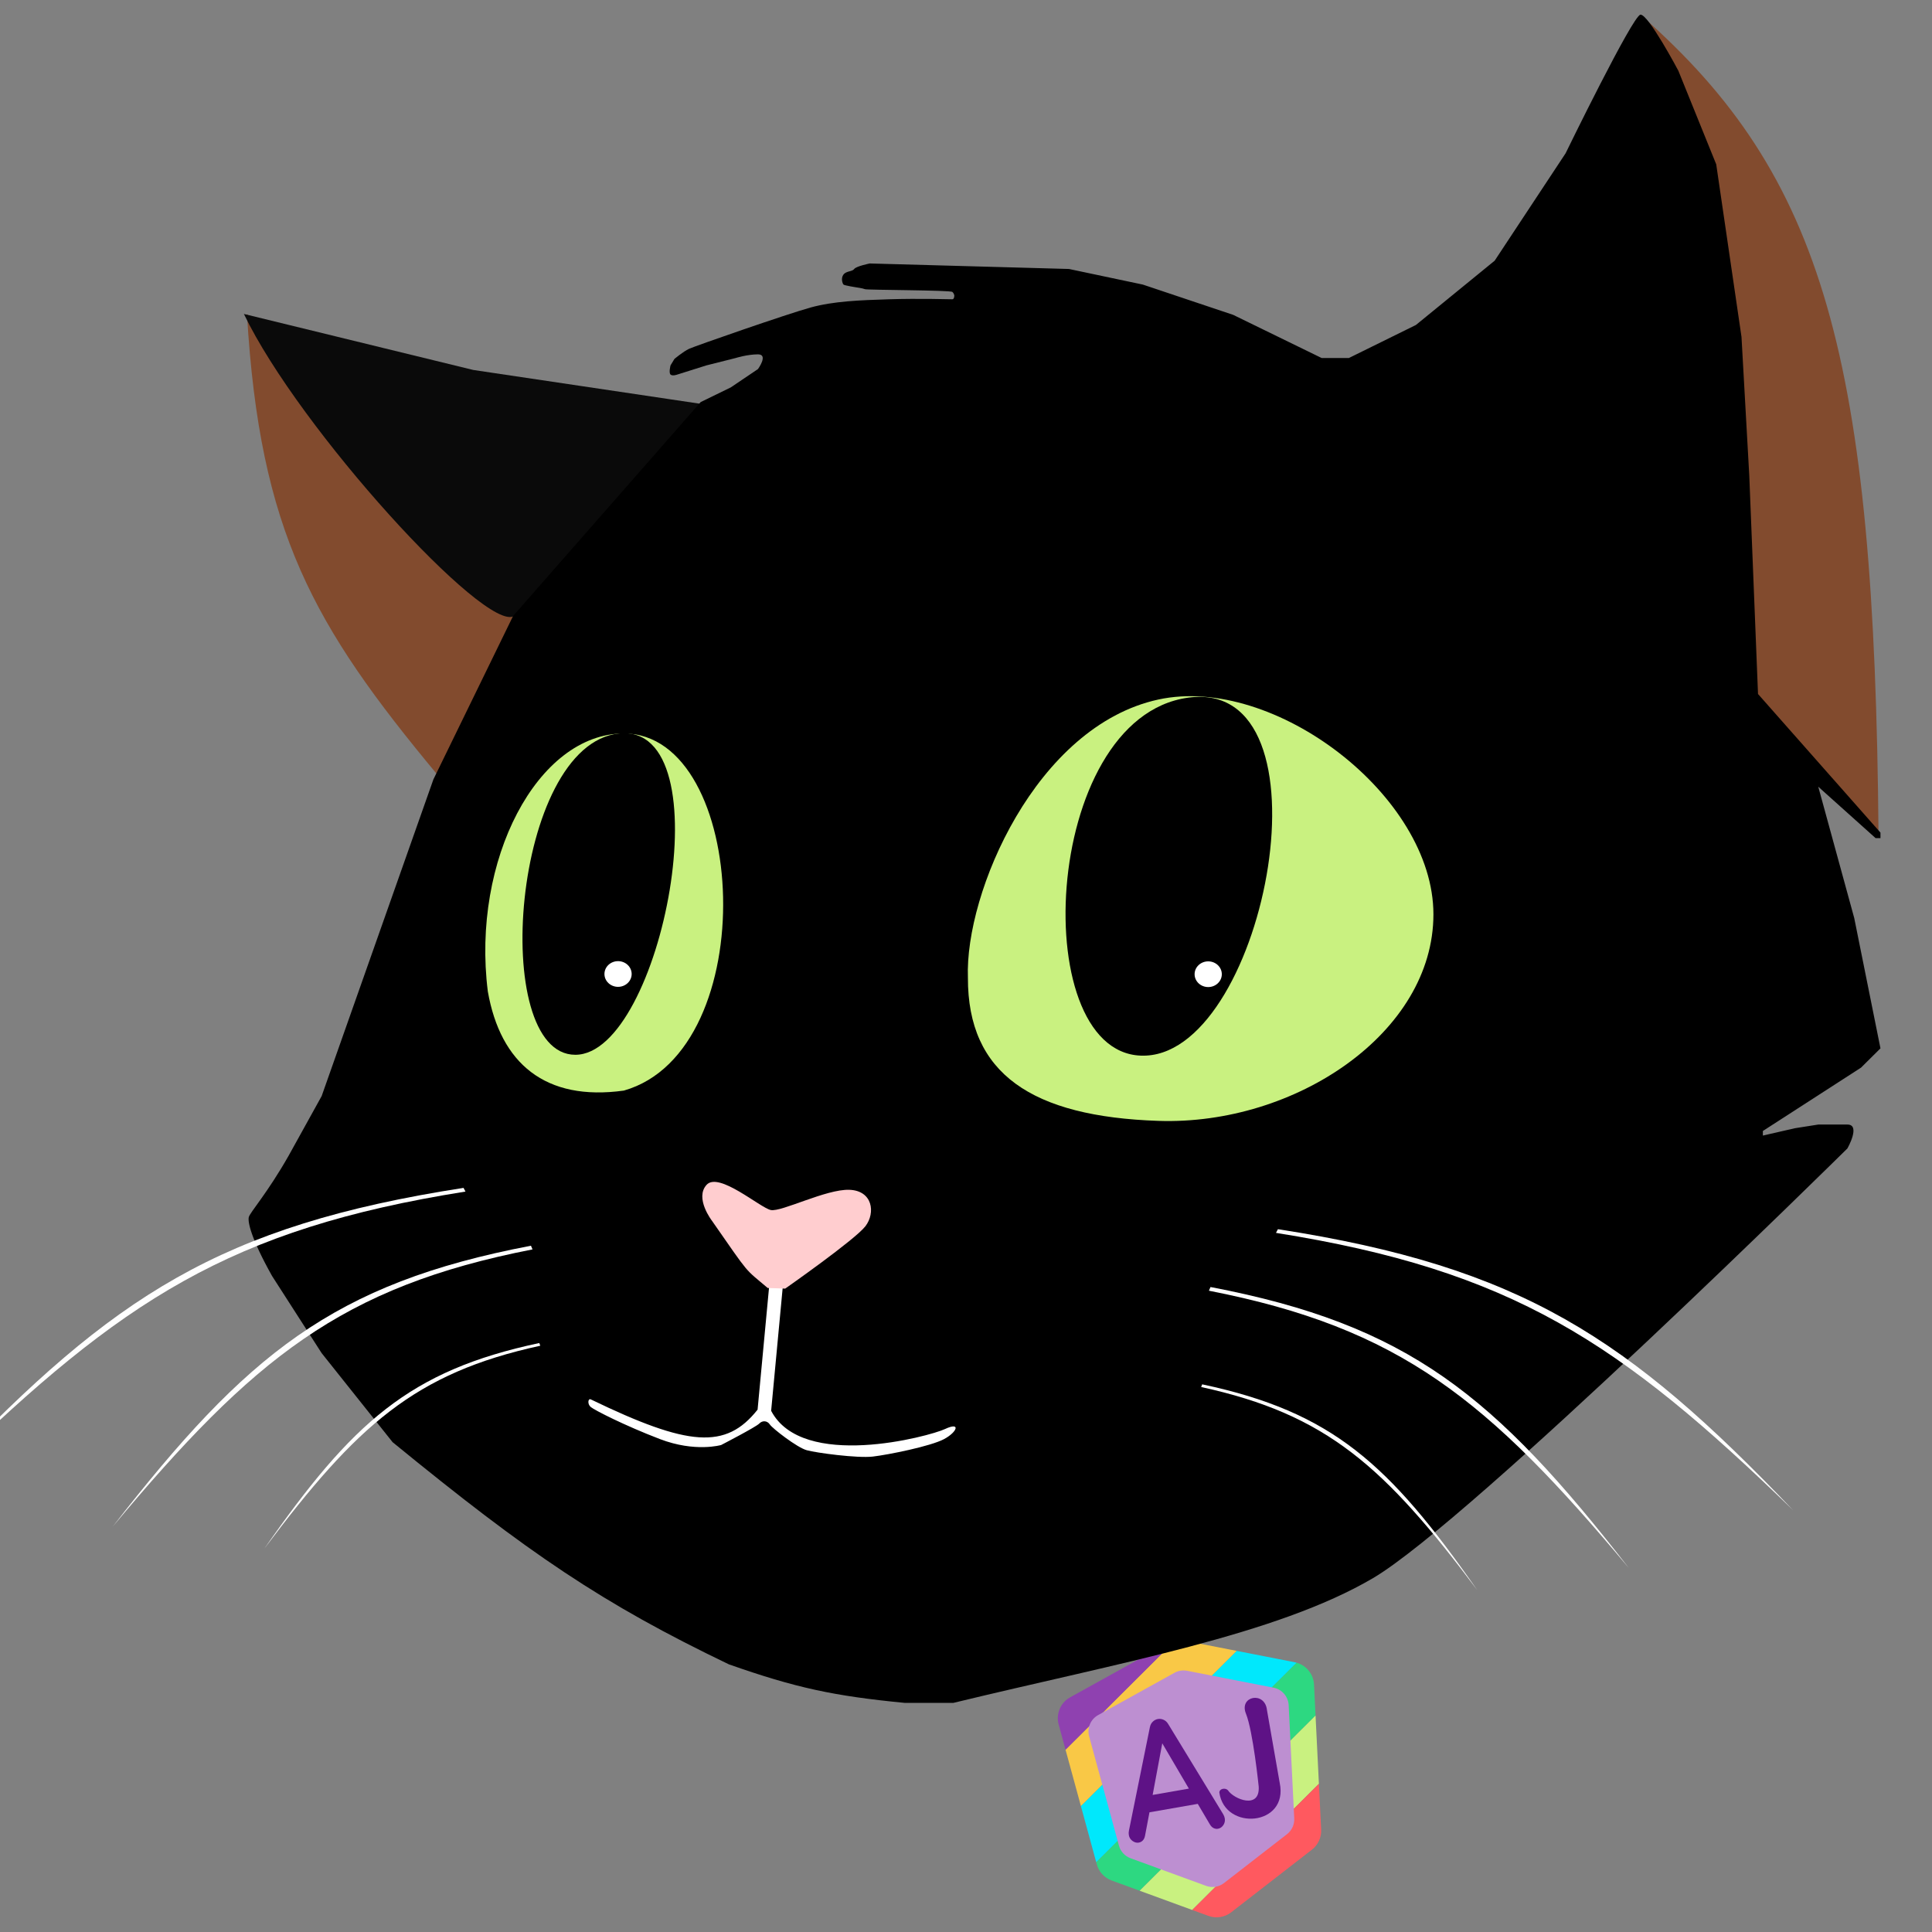 <svg id="e6peGIDCif91" xmlns="http://www.w3.org/2000/svg" xmlns:xlink="http://www.w3.org/1999/xlink"
    viewBox="0 0 500 500" shape-rendering="geometricPrecision" text-rendering="geometricPrecision">
    <rect x="0" y="0" width="500" height="500" fill="#808080" stroke="none"/>
    <style>
        <![CDATA[
        #e6peGIDCif92_tr {
            animation: e6peGIDCif92_tr__tr 1315.789ms linear infinite normal forwards
        }

        @keyframes e6peGIDCif92_tr__tr {
            0% {
                transform: translate(236.662px, 250px) rotate(0deg)
            }

            20% {
                transform: translate(236.662px, 250px) rotate(0deg)
            }

            50% {
                transform: translate(236.662px, 250px) rotate(360deg)
            }

            100% {
                transform: translate(236.662px, 250px) rotate(360deg)
            }
        }

        #e6peGIDCif92_ts {
            animation: e6peGIDCif92_ts__ts 1315.789ms linear infinite normal forwards
        }

        @keyframes e6peGIDCif92_ts__ts {
            0% {
                transform: scale(0.5, 0.5)
            }

            20% {
                transform: scale(0.4, 0.4)
            }

            50% {
                transform: scale(0.3, 0.3)
            }

            100% {
                transform: scale(0.5, 0.5)
            }
        }
        ]]>
    </style>
    <g id="e6peGIDCif92_tr" transform="translate(236.662,250) rotate(0)">
        <g id="e6peGIDCif92_ts" transform="scale(0.5,0.5)">
            <g transform="translate(-500,-492.402)">
                <path
                    d="M697.831,853.021L594.086,956.336l-7.942-29.14L666.77,846.89l30.052,5.88c.342.063.678.147,1.009.251Z"
                    fill="#00e8fc" />
                <path
                    d="M706.815,864.342l.785,16.019-91.044,90.681-14.486-5.299c-3.777-1.381-6.644-4.506-7.703-8.384l-.283-1.024L697.828,853.019c5.076,1.431,8.722,5.967,8.987,11.323Z"
                    fill="#2dd881" />
                <path d="M707.598,880.361l1.742,35.34-65.571,65.297-27.212-9.956l91.041-90.681Z" fill="#c9f180" />
                <path
                    d="M666.769,846.89l-80.625,80.307-7.954-29.156l56.725-56.499c1.524-.275,3.088-.274,4.629.026l27.225,5.322Z"
                    fill="#f9c846" />
                <path
                    d="M709.341,915.701l1.162,23.699c.196,4.037-1.588,7.919-4.784,10.396l-41.773,32.411c-3.361,2.61-7.826,3.304-11.814,1.847l-8.362-3.057l65.571-65.296Z"
                    fill="#ff595f" />
                <path
                    d="M634.916,841.542L578.19,898.041l-3.545-13.011c-1.505-5.518.952-11.34,5.938-14.1l50.607-28.043c1.175-.652,2.433-1.1,3.726-1.345Z"
                    fill="#8f41b0" />
                <path
                    d="M693.688,874.984l2.882,58.654c.153,3.154-1.239,6.187-3.733,8.124l-32.645,25.329c-2.628,2.035-6.115,2.579-9.234,1.434l-39.114-14.302c-2.946-1.08-5.192-3.516-6.017-6.551l-15.415-56.52c-1.17-4.305.745-8.854,4.64-11.015l39.543-21.911c1.988-1.098,4.302-1.465,6.529-1.027l44.758,8.748c4.366.859,7.585,4.587,7.806,9.037Z"
                    fill="#bd8fd1" />
                <path
                    d="M660.611,933.562c.227,1.296-.02,2.47-.737,3.523-.719,1.053-1.646,1.681-2.782,1.88-.759.132-1.511.015-2.256-.346-.748-.361-1.4-1.018-1.954-1.965l-6.243-10.573-25.002,4.37-2.282,12.062c-.202,1.079-.592,1.919-1.171,2.512-.58.593-1.271.962-2.075,1.103-1.089.19-2.162-.086-3.22-.83-1.058-.743-1.7-1.763-1.926-3.058-.128-.731-.115-1.488.042-2.271l10.838-53.511c.229-1.201.73-2.173,1.503-2.917.773-.745,1.655-1.204,2.649-1.378.995-.174,1.98-.04,2.962.396.978.439,1.78,1.183,2.404,2.234l28.44,46.649c.412.681.682,1.39.81,2.12Zm-18.576-15.38l-13.766-23.445-4.986,26.723l18.752-3.278Z"
                    fill="#5e1286" />
                <path
                    d="M682.448,877.48l6.606,37.753c4.701,22.375-28.483,25.055-31.251,4.93.124-2.07,3.162-2.53,4.456-1.118c2.988,4.608,16.637,10.125,15.92-1.911c0,0-2.905-28.587-6.607-37.754s9.776-11.764,10.876-1.9Z"
                    fill="#5e1286" />
                <path d="M251.51,393.432c-64.243-77.283-91.961-125.727-98.592-238.527L295.775,306.479L251.51,393.432Z"
                    transform="translate(1.586 0)" fill="#824b2e" />
                <path
                    d="M271.63,183.89L152.918,154.905c28.549,59.473,125.251,165.354,139.839,156.326s100.101-109.286,100.101-109.286L271.63,183.89Z"
                    fill="#0a0a0a" />
                <path
                    d="M998.994,424.317C996.978,177.311,970.728,83.385,876.258,0.48C880.843,192.369,905.936,330.712,905.936,330.712s70.548,74.77,93.058,93.605Z"
                    fill="#824b2e" />
                <path
                    d="M251.005,395.808l41.248-84.577L389.335,200.52l15.594-7.602l14.084-9.503c0,0,5.534-7.603,0-7.603-5.533,0-11.569,1.901-11.569,1.901l-15.091,3.801-15.09,4.752c0,0-2.515.95-3.521,0s0-4.752,0-4.752l2.012-3.326c0,0,4.527-3.801,7.545-5.227c3.018-1.425,50.805-18.055,62.877-21.381c12.073-3.327,25.654-3.802,40.745-4.277c15.09-.475,31.69,0,32.696,0s1.006-1.901,1.006-1.901s0-.95-1.006-1.9-44.266-.95-45.272-1.426c-1.006-.475-4.527-.95-4.527-.95s-6.036-.95-6.539-1.425-1.509-3.326,0-5.227s4.527-1.425,5.533-2.851c1.006-1.425,8.049-2.851,8.049-2.851l103.118,2.851l38.23,8.078l46.78,15.68l45.775,22.332h14.084l34.709-17.106l40.744-33.26l36.72-55.593c0,0,34.709-71.273,38.733-71.748s19.618,28.984,19.618,28.984l19.617,48.466l13.079,89.328l4.024,71.749l4.527,113.086l63.38,71.748v2.851h-2.515l-29.678-26.609l18.612,67.947l13.581,67.472-10.06,9.978-50.805,32.786v2.376l16.6-3.802l12.072-1.9h15.091c7.042,0,0,12.354,0,12.354s-195.369,192.862-245.473,222.371c-50.104,29.51-131.712,43.868-217.304,64.621h-25.151c-36.689-3.545-56.642-7.838-91.046-19.956-65.386-31.372-103.661-57.424-174.044-114.987l-36.721-46.09-25.654-39.913c-11.167-19.95-12.575-28.034-12.072-30.41s9.557-12.354,20.624-31.835l17.102-30.885l57.847-163.928Z" />
                <path
                    d="M688.129,628.633c126.074,19.522,181.302,56.199,266.6,145.397C865.03,686.926,809.11,649.904,687.123,630.533l1.006-1.9Z"
                    fill="#fff" />
                <path
                    d="M653.232,658.567c102.376,19.522,147.223,56.2,216.487,145.397-72.838-87.103-118.247-124.126-217.304-143.496l.817-1.901Z"
                    fill="#fff" />
                <path
                    d="M648.928,708.934c67.303,14.29,96.785,41.139,142.32,106.434-47.884-63.762-77.736-90.864-142.857-105.043l.537-1.391Z"
                    fill="#fff" />
                <path
                    d="M768.613,465.655c0-61.294-82.495-124.199-142.355-111.185-63.38,13.779-100.249,100.104-98.591,143.971-.164,49.791,33.199,71.933,98.591,74.124c70.926,2.376,142.355-45.615,142.355-106.91Z"
                    fill="#c9f180" />
                <path d="M641.731,353.504c-76.664,10.403-84.003,188.59-21.704,185.266s98.368-195.67,21.704-185.266Z" />
                <ellipse rx="7.042" ry="6.652" transform="translate(652.042 496.652)" fill="#fff" />
                <path
                    d="M349.597,372.05c-44.769,0-78.974,65.571-70.423,133.518c6.542,37.25,29.739,56.977,70.423,51.316c72.364-20.635,64.56-184.834,0-184.834Z"
                    fill="#c9f180" />
                <path
                    d="M347.082,372.05c-55.332,5.702-67.403,166.303-22.635,166.304c44.768,0,77.968-172.006,22.635-166.304Z" />
                <ellipse rx="7.042" ry="6.652" transform="translate(346.579 496.541)" fill="#fff" />
                <path
                    d="M266.6,607.252C140.526,626.774,85.297,663.451,0,752.649c89.698-87.104,145.619-124.126,267.606-143.496l-1.006-1.901Z"
                    fill="#fff" />
                <path
                    d="M301.497,637.187C199.121,656.708,154.274,693.386,85.01,782.583C157.847,695.48,203.256,658.457,302.314,639.087l-.817-1.9Z"
                    fill="#fff" />
                <path
                    d="M305.801,687.553c-67.303,14.29-96.786,41.139-142.321,106.434c47.885-63.762,77.737-90.864,142.858-105.043l-.537-1.391Z"
                    fill="#fff" />
                <path
                    d="M425.818,722.617l5.994-63.895-7.015-.587-5.993,63.895c-16.445,20.726-35.627,19.2-86.36-5.319-1.365-.62-1.87,2.363,0,3.95c1.871,1.588,17.556,9.617,35.81,16.604c18.255,6.988,31.691,3.068,31.691,3.068s18.015-9.31,19.696-11.077c1.681-1.768,4.186-1.558,5.511.461c1.326,2.019,14.028,11.898,19.058,13.3s26.242,4.225,34.205,3.303s30.014-5.34,36.927-9.055c6.914-3.714,8.737-9.075.489-5.206-8.249,3.87-73.868,21.481-90.013-9.442Z"
                    fill="#fff" />
                <path
                    d="M466.306,608.241c-12.064-.422-35.187,11.607-40.679,10.464s-26.902-19.961-33.214-13.049c-6.311,6.911,2.793,18.641,2.793,18.641c20.013,28.754,16.424,24.227,28.838,34.768l9.048.317c0,0,36.23-25.359,41.536-32.306s3.742-18.413-8.322-18.835Z"
                    fill="#ffcdcf" />
            </g>
        </g>
    </g>
</svg>